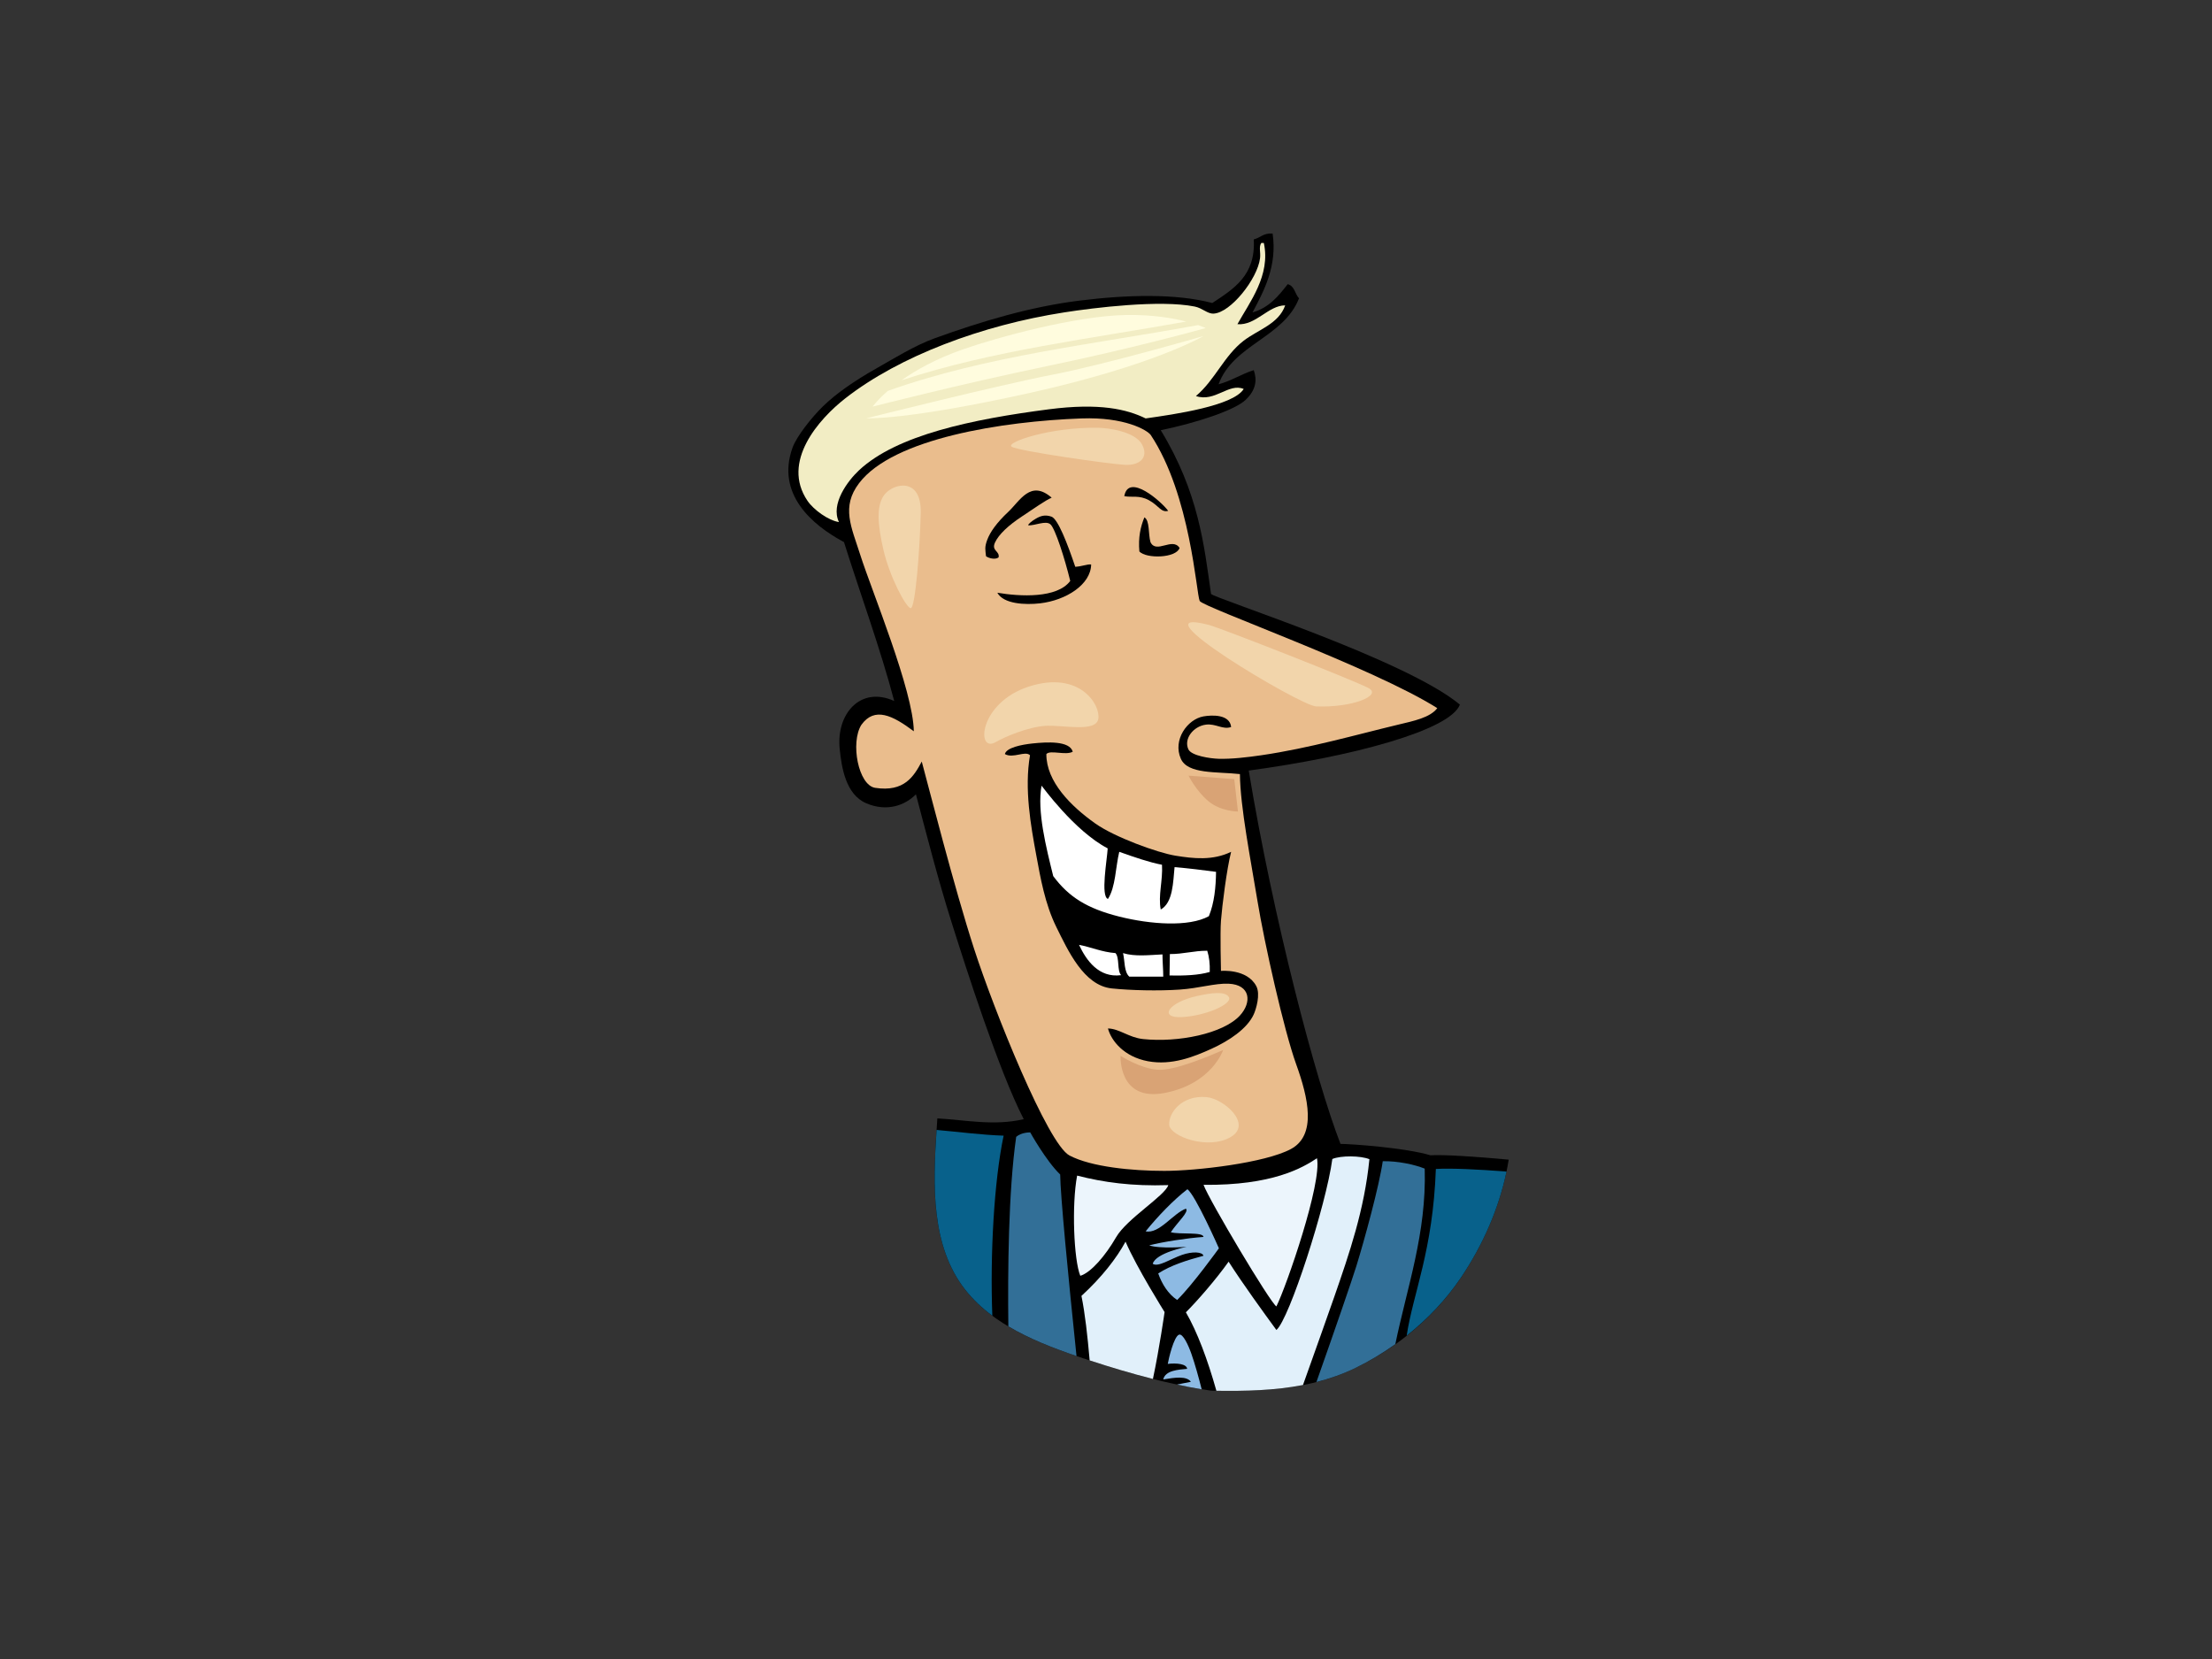 <?xml version="1.0" encoding="utf-8"?>
<!-- Generator: Adobe Illustrator 17.0.0, SVG Export Plug-In . SVG Version: 6.00 Build 0)  -->
<!DOCTYPE svg PUBLIC "-//W3C//DTD SVG 1.1//EN" "http://www.w3.org/Graphics/SVG/1.1/DTD/svg11.dtd">
<svg version="1.1" id="Layer_1" xmlns="http://www.w3.org/2000/svg" xmlns:xlink="http://www.w3.org/1999/xlink" x="0px" y="0px"
	 width="800px" height="600px" viewBox="0 0 800 600" enable-background="new 0 0 800 600" xml:space="preserve">
<rect x="0" y="0" width="800" height="600" fill="#333333" stroke="none"/>
<g>
	<path fill-rule="evenodd" clip-rule="evenodd" d="M490.261,494.721c15.529-7.569,28.808-18.833,38.169-32.744
		c8.694-12.917,14.795-27.572,17.215-42.579c-12.157-1.115-23.643-1.873-28.293-1.573c-9.116-2.732-28.67-4.111-32.546-4.119
		c-9.021-23.21-24.335-81.626-33.186-135.023c37.644-5.077,72.827-14.569,76.376-23.852c-19.801-16.487-89.141-38.485-90.014-40.039
		c-2.488-17.5-4.437-36.656-18.184-59.205c13.099-2.691,26.73-7.253,30.625-10.902c3.898-3.651,4.248-7.317,3.014-10.818
		c-4.542,1.423-8.009,3.851-12.728,5.112c5.324-14.464,23.544-16.844,29.095-31.095c-1.502-1.571-1.572-4.488-4.092-5.11
		c-3.321,4.272-6.703,8.483-12.727,10.223c4.088-7.676,9.021-16.81,7.272-28.538c-3.306-0.258-4.425,1.532-6.82,2.129
		c0.747,13.054-7.271,17.892-15,23.001c-13.065-3.469-30.791-3.033-48.189-0.85c-17.501,2.192-35.099,7.396-52.279,13.628
		c-7.189,2.607-14.593,7.24-21.368,11.074c-7.331,4.153-14.314,8.923-19.092,13.633c-3.929,3.873-9.439,10.754-10.911,14.907
		c-5.887,16.606,6.885,27.795,18.638,34.073c6.113,19.406,13.16,38.462,18.17,57.476c-12.257-5.564-20.998,4.71-19.727,17.227
		c0.675,6.63,2.109,16.509,9.578,19.738c7.47,3.23,14.142,0.764,18.004-3.229c3.83,14.537,8.001,30.823,12.831,46.12
		c5.257,16.652,17.121,53.871,26.156,71.375c-10.728,2.5-20.791,0.317-31.242-0.283c-1.421,21.062-3.236,44.968,10.06,61.941
		c10.205,13.029,26.815,19.527,42.547,24.781c14.968,5.003,30.545,9.432,46.366,11.758
		C455.938,503.297,473.845,502.725,490.261,494.721z"/>
	<path fill-rule="evenodd" clip-rule="evenodd" fill="#08618B" d="M338.725,408.655c-1.313,19.989-2.082,41.904,10.34,57.762
		c2.83,3.614,6.166,6.706,9.823,9.431c-0.836-22.168,0.621-48.635,4.084-65.123C355.094,410.472,346.933,409.382,338.725,408.655z"
		/>
	<path fill-rule="evenodd" clip-rule="evenodd" fill="#326F97" d="M389.335,490.429c-3.079-29.585-5.839-58.263-5.904-65.652
		c-5.132-4.943-10.83-15.219-10.83-15.219s-3.079-0.13-5.081,1.591c-2.834,19.728-3.077,48.805-2.836,68.549
		C372.315,484.239,380.894,487.553,389.335,490.429z"/>
	<path fill-rule="evenodd" clip-rule="evenodd" fill="#E1F0FA" d="M471.237,500.912c4.532-12.714,8.915-24.983,11.297-31.836
		c5.519-15.886,10.913-31.546,12.73-49.836c-3.2-1.312-10.314-1.37-13.409-0.077c-2.212,16.612-15.618,58.105-20.232,61.839
		c-4.206-5.738-12.384-16.997-17.276-24.703c-4.511,6.374-11.49,14.381-15.456,18.312c4.112,7.059,7.867,17.138,11.035,28.381
		C450.497,503.149,461.029,502.884,471.237,500.912z"/>
	<path fill-rule="evenodd" clip-rule="evenodd" fill="#326F97" d="M490.261,494.721c5.06-2.466,9.855-5.366,14.38-8.581
		c4.214-20.509,11.311-40.074,10.626-63.488c-3.637-1.481-9.904-2.813-15.174-2.681c-1.282,8.942-6.662,28.582-9.543,37.902
		c-1.53,4.941-7.765,23.064-14.449,41.955C480.916,498.608,485.65,496.967,490.261,494.721z"/>
	<path fill-rule="evenodd" clip-rule="evenodd" fill="#ECF5FC" d="M476.302,418.896c1.865,8.962-10.971,46.125-14.679,53.586
		c-2.217-1.288-24.409-38.579-26.345-43.973C460.206,428.772,471.031,422.366,476.302,418.896z"/>
	<path fill-rule="evenodd" clip-rule="evenodd" fill="#08618B" d="M528.429,461.976c7.855-11.673,13.604-24.766,16.424-38.259
		c-10.276-0.81-20.012-1.267-25.552-0.946c-1.063,29.609-8.206,44.76-10.558,60.29C516.372,477.023,523.063,469.95,528.429,461.976z
		"/>
	<path fill-rule="evenodd" clip-rule="evenodd" fill="#ECF5FC" d="M422.525,428.613c-1.1,3.774-15.023,12.169-18.868,18.845
		c-3.847,6.671-9.106,12.812-12.954,13.952c-2.36-5.73-3.142-25.698-1.148-36.239C399.196,427.638,409.354,429.041,422.525,428.613z
		"/>
	<path fill-rule="evenodd" clip-rule="evenodd" fill="#8DBAE3" d="M429.437,430.107c2.857,1.994,11.397,21.354,11.397,21.354
		s-9.632,13.403-15.099,18.685c-3.278-2.138-5.555-5.871-6.847-9.59c4.568-2.962,10.36-4.775,16.366-6.387
		c-0.38-1.44-4.015-1.644-7.808-0.305c-4.181,1.473-8.61,4.526-10.541,3.201c1.077-3.96,12.247-6.137,12.247-6.137
		s-9.829,0.802-13.531-0.533c5.002-1.277,13.712-2.628,19.633-3.042c-0.087-1.906-8.631-0.79-11.818-1.704
		c2.441-3.664,6.714-7.402,5.455-8.517c-4.641,1.713-9.642,9.246-14.551,8.192C418.754,439.853,424.522,433.879,429.437,430.107z"/>
	<path fill-rule="evenodd" clip-rule="evenodd" fill="#E1F0FA" d="M416.97,498.712c2.357-11.094,4.217-24.188,4.217-24.188
		s-10.123-16.122-14.119-25.465c-3.27,6.005-8.54,12.813-15.948,19.62c1.284,6.278,2.194,14.445,2.97,23.327
		C401.586,494.468,409.226,496.759,416.97,498.712z"/>
	<path fill-rule="evenodd" clip-rule="evenodd" fill="#8DBAE3" d="M430.707,499.743c-1.644,0.358-3.383,0.631-5.01,1.002
		c2.957,0.631,5.917,1.208,8.896,1.702c-1.071-4.337-2.465-9.258-3.727-12.864c-1.058-3.026-3.058-7.398-4.461-6.881
		c-1.903,0.702-3.78,8.874-4.065,10.567c3.28-0.369,6.822,0,7.005,1.788c-3.202,0.302-7.9,0.552-8.641,3.836
		C424.833,498.186,429.164,497.573,430.707,499.743z"/>
	<path fill-rule="evenodd" clip-rule="evenodd" fill="#EABD8D" d="M519.813,256.109c-2.579,3.437-8.57,4.638-14.094,5.963
		c-15.109,3.618-32.273,8.559-49.554,11.076c-5.122,0.744-10.749,1.412-15.455,1.275c-2.922-0.081-9.806-1.065-10.909-3.405
		c-1.776-3.759,1.747-8.369,6.365-8.946c3.561-0.446,6.097,1.941,9.091,0.852c-0.494-4.643-6.956-4.366-10.002-3.833
		c-5.801,1.012-11.221,8.512-8.182,15.331c2.513,5.64,12.894,4.606,21.366,5.538c0.071,11.679,4.005,31.592,6.364,46.002
		c2.48,15.135,9.565,46.719,13.97,58.922c4.406,12.203,7.471,25.66-1.914,30.688c-9.385,5.022-34.092,7.893-45.775,7.893
		c-11.683,0-26.433-1.435-34.285-5.563c-7.851-4.128-27.195-52.221-34.475-74.651c-7.278-22.431-16.467-58.679-18.958-67.831
		c-2.872,5.385-6.323,11.124-16.856,9.511c-6.068-0.929-9.04-16.349-4.979-22.791c4.789-6.638,11.301-3.408,18.963,2.335
		c-0.193-14.715-15.301-50.995-19.347-63.739c-3.245-10.215-6.992-17.361-0.454-25.98c12.331-16.257,51.978-22.39,80.467-23.426
		c15.447-0.564,23.622,4.137,25.001,5.963c14.463,21.754,16.49,57.492,17.728,60.055
		C434.966,219.572,496.51,241.384,519.813,256.109z"/>
	<path fill-rule="evenodd" clip-rule="evenodd" fill="#F2EDC4" d="M457.076,87.864c2.578,11.713-5.211,21.529-9.545,29.388
		c6.67,0.537,11.175-6.811,17.273-6.813c-2.321,6.727-9.745,8.75-15,12.778c-7.066,5.412-10.415,14.242-17.276,20.018
		c6.858,2.343,11.916-4.871,17.276-2.555c-3.813,6.13-25.022,9.174-35.462,10.649c-6.759-3.299-16.621-5.687-34.997-3.299
		c-27.676,3.593-54.976,9.26-68.652,22.04c-4.077,3.81-10.396,12.206-7.273,18.741c-3.783-0.557-9.149-4.408-11.366-7.666
		c-9.64-14.164,4.139-29.629,13.639-37.057c19.653-15.365,49.492-26.473,79.101-31.092c10.979-1.713,34.734-4.643,47.28-2.131
		c2.836,0.568,4.592,2.654,6.819,2.559c6.201-0.278,15.919-12.622,16.82-20.023c0.28-2.292-0.528-4.023,0.453-5.536
		C456.47,87.864,456.773,87.864,457.076,87.864z"/>
	<path fill-rule="evenodd" clip-rule="evenodd" d="M422.492,184.759c-2.602,0.695-3.344-1.859-6.935-3.83
		c-3.59-1.972-6.191-0.928-8.942-1.488C408.145,170.857,420.139,181.509,422.492,184.759z"/>
	<path fill-rule="evenodd" clip-rule="evenodd" d="M380.349,179.995c-2.328,0.985-6.271,3.837-10.854,6.851
		c-4.579,3.014-8.295,6.38-9.656,9.397c-1.363,3.015,1.818,3.029,1.313,5.347c-1.236,0.944-3.649,0.264-4.545-0.428
		c-0.237-2.352-0.589-3.177,0.455-5.962c1.042-2.786,3.395-6.15,7.604-10.093C368.877,181.161,372.723,173.337,380.349,179.995z"/>
	<path fill-rule="evenodd" clip-rule="evenodd" d="M380.27,186.846c2.351,0.812,5.819,9.86,8.615,18.149
		c2.529-0.167,4.261-0.979,5.746-0.863c-0.109,7.289-9.079,12.979-18.475,14.07c-5.371,0.621-13.228,0.256-15.456-3.834
		c8.231,1.396,21.61,2.102,26.366-4.262c-1.967-8.063-5.432-18.968-7.167-20.475c-1.736-1.51-5.698,0.578-8.05,0.345
		c0-0.424,1.238-1.506,2.849-2.434C376.307,186.614,377.917,186.034,380.27,186.846z"/>
	<path fill-rule="evenodd" clip-rule="evenodd" d="M413.888,187.107c1.99,1.161,1.36,6.085,2.206,8.971
		c2.085,4.369,7.963-1.933,10.523,2.104c-1.286,3.706-12.001,3.951-14.545,1.279C411.618,194.349,412.492,190.485,413.888,187.107z"
		/>
	<path fill-rule="evenodd" clip-rule="evenodd" d="M387.977,271.867c-2.569,1.442-8.16-0.749-9.547,0.853
		c-0.048,9.944,8.856,18.856,17.73,25.128c6.946,4.915,22.466,10.564,28.938,11.618c6.473,1.054,13.51,1.845,20.158-1.396
		c-1.573,6.109-3.25,19.419-3.679,24.952c-0.342,4.411,0.003,18.123,0.003,18.123s9.384-0.899,12.769,5.485
		c1.592,2.999-0.098,8.44-0.911,10.22c-2.389,5.255-8.989,9.596-15.307,12.468c-6.321,2.873-14.366,6.101-22.984,4.489
		c-8.618-1.617-13.206-7.326-14.441-11.847c4.19,0.089,7.499,3.285,12.729,3.836c12.65,1.324,28.961-1.943,35.004-8.521
		c4.384-4.77,3.838-11.16-4.091-11.501c-4.983-0.214-10.577,1.644-17.73,2.129c-7.648,0.521-17.599,0.297-24.548-0.425
		c-10.112-1.052-15.823-13.72-20.002-22.148c-4.163-8.394-5.805-18.05-7.274-25.981c-1.965-10.622-4.387-24.009-2.272-36.203
		c-1.748-1.75-6.137,1.299-9.093-0.427c0.554-2.321,6-3.414,10.002-3.834C378.71,268.334,386.858,267.868,387.977,271.867z"/>
	<path fill-rule="evenodd" clip-rule="evenodd" fill="#FFFFFF" d="M376.692,284.152c0.219,0.162,11.819,16.349,23.921,22.679
		c-0.222,4.083-2.633,17.366,0.092,18.281c2.794-4.34,2.721-11.425,4.09-17.041c5.386,1.92,10.733,3.771,15.456,4.685
		c0.342,5.676-1.445,11.132-0.453,16.186c4.457-2.494,4.457-9.983,4.999-15.332c5.153,0.425,10.086,1.057,15.003,1.701
		c-0.069,5.492-0.631,11.297-2.6,16.042c-7.206,3.986-21.163,2.973-32.406,0.144c-11.657-2.928-18.271-7.1-23.883-14.65
		C378.38,306.567,375.002,293.381,376.692,284.152z"/>
	<path fill-rule="evenodd" clip-rule="evenodd" fill="#FFFFFF" d="M390.248,341.723c4.537,0.858,8.153,2.583,13.184,2.981
		c1.532,1.688,0.495,6.302,2.044,7.975C397.342,353.765,392.84,347.248,390.248,341.723z"/>
	<path fill-rule="evenodd" clip-rule="evenodd" fill="#FFFFFF" d="M436.618,343.849c0.693,2.191,1.006,4.737,0.91,7.67
		c-4.026,1.196-9.127,1.384-14.548,1.277c0-2.697,0.115-5.048,0.115-7.748C427.969,345.074,431.746,343.829,436.618,343.849z"/>
	<path fill-rule="evenodd" clip-rule="evenodd" fill="#FFFFFF" d="M406.161,344.704c4.259,1.319,9.309,0.709,14.265,0.469
		c0,2.7,0.279,5.352,0.279,8.047c-4.088,0-8.183,0-12.272,0C406.494,351.488,406.849,347.608,406.161,344.704z"/>
	<path fill-rule="evenodd" clip-rule="evenodd" fill="#FFFCDE" d="M429.012,116.295c-4.886-1.253-12.185-2.516-21.595-2.379
		c-18.254,0.264-46.9,8.154-58.976,12.367c-9.936,3.463-17.22,7.586-22.398,11.25C359.271,126.643,394.427,122.517,429.012,116.295z
		"/>
	<path fill-rule="evenodd" clip-rule="evenodd" fill="#FFFCDE" d="M321.114,141.363c-3.873,3.352-5.531,5.708-5.531,5.708
		s31.734-8.161,63.469-14.737c31.735-6.577,57.012-13.682,57.012-13.682s-0.951-0.452-2.747-1.074
		C395.627,124.521,357.096,128.566,321.114,141.363z"/>
	<path fill-rule="evenodd" clip-rule="evenodd" fill="#FFFCDE" d="M313.337,151.278c0,0,48.303-12.103,67.402-15.787
		c19.097-3.684,54.484-13.946,54.484-13.946s-17.693,10.527-62.63,20.525C327.658,152.068,313.337,151.278,313.337,151.278z"/>
	<path fill-rule="evenodd" clip-rule="evenodd" fill="#F2D5AB" d="M437.187,226.009c4.279,1.112,53.075,20.262,57.852,22.893
		c4.776,2.632-5.896,7.105-19.095,6.577C470.326,255.256,408.824,218.639,437.187,226.009z"/>
	<path fill-rule="evenodd" clip-rule="evenodd" fill="#F2D5AB" d="M397.027,154.7c3.65,0.056,13.48,1.315,16.007,6.053
		c2.529,4.736-0.841,7.629-6.177,7.366c-5.336-0.26-38.756-4.998-41.003-6.576C363.608,159.962,379.896,154.434,397.027,154.7z"/>
	<path fill-rule="evenodd" clip-rule="evenodd" fill="#F2D5AB" d="M432.975,360.208c5.104-1.135,10.393-1.845,11.515,0.526
		c1.121,2.367-8.143,6.58-16.852,7.105C418.934,368.363,422.303,362.575,432.975,360.208z"/>
	<path fill-rule="evenodd" clip-rule="evenodd" fill="#F2D5AB" d="M436.343,396.782c6.16,0.542,16.852,9.74,8.706,14.472
		c-8.141,4.736-21.904-0.26-22.186-4.473C422.586,402.574,427.358,395.99,436.343,396.782z"/>
	<path fill-rule="evenodd" clip-rule="evenodd" fill="#F2D5AB" d="M319.515,198.909c-2.048-8.87-2.809-16.312,0.561-20.26
		c3.37-3.947,13.201-6.053,12.921,6.839c-0.284,12.892-1.969,34.734-3.653,34.472C327.658,219.696,321.763,208.643,319.515,198.909z
		"/>
	<path fill-rule="evenodd" clip-rule="evenodd" fill="#D9A375" d="M442.364,379.768c-4.915,2.094-17.431,7.538-23.688,7.12
		c-6.256-0.421-13.408-5.027-13.408-5.027s-0.893,16.748,16.089,13.399C438.342,391.911,442.364,379.768,442.364,379.768z"/>
	<path fill-rule="evenodd" clip-rule="evenodd" fill="#D9A375" d="M437.003,289.735c-4.47-3.766-7.151-9.211-7.151-9.211
		l16.535,1.256l1.343,11.726C447.73,293.506,441.472,293.506,437.003,289.735z"/>
	<path fill-rule="evenodd" clip-rule="evenodd" fill="#F2D5AB" d="M360.127,268.377c3.216-1.884,11.622-5.445,17.88-5.86
		c6.256-0.421,18.324,2.511,19.216-2.517c0.894-5.022-6.705-17.585-25.029-11.724C353.871,254.139,352.978,272.565,360.127,268.377z
		"/>
</g>
</svg>
